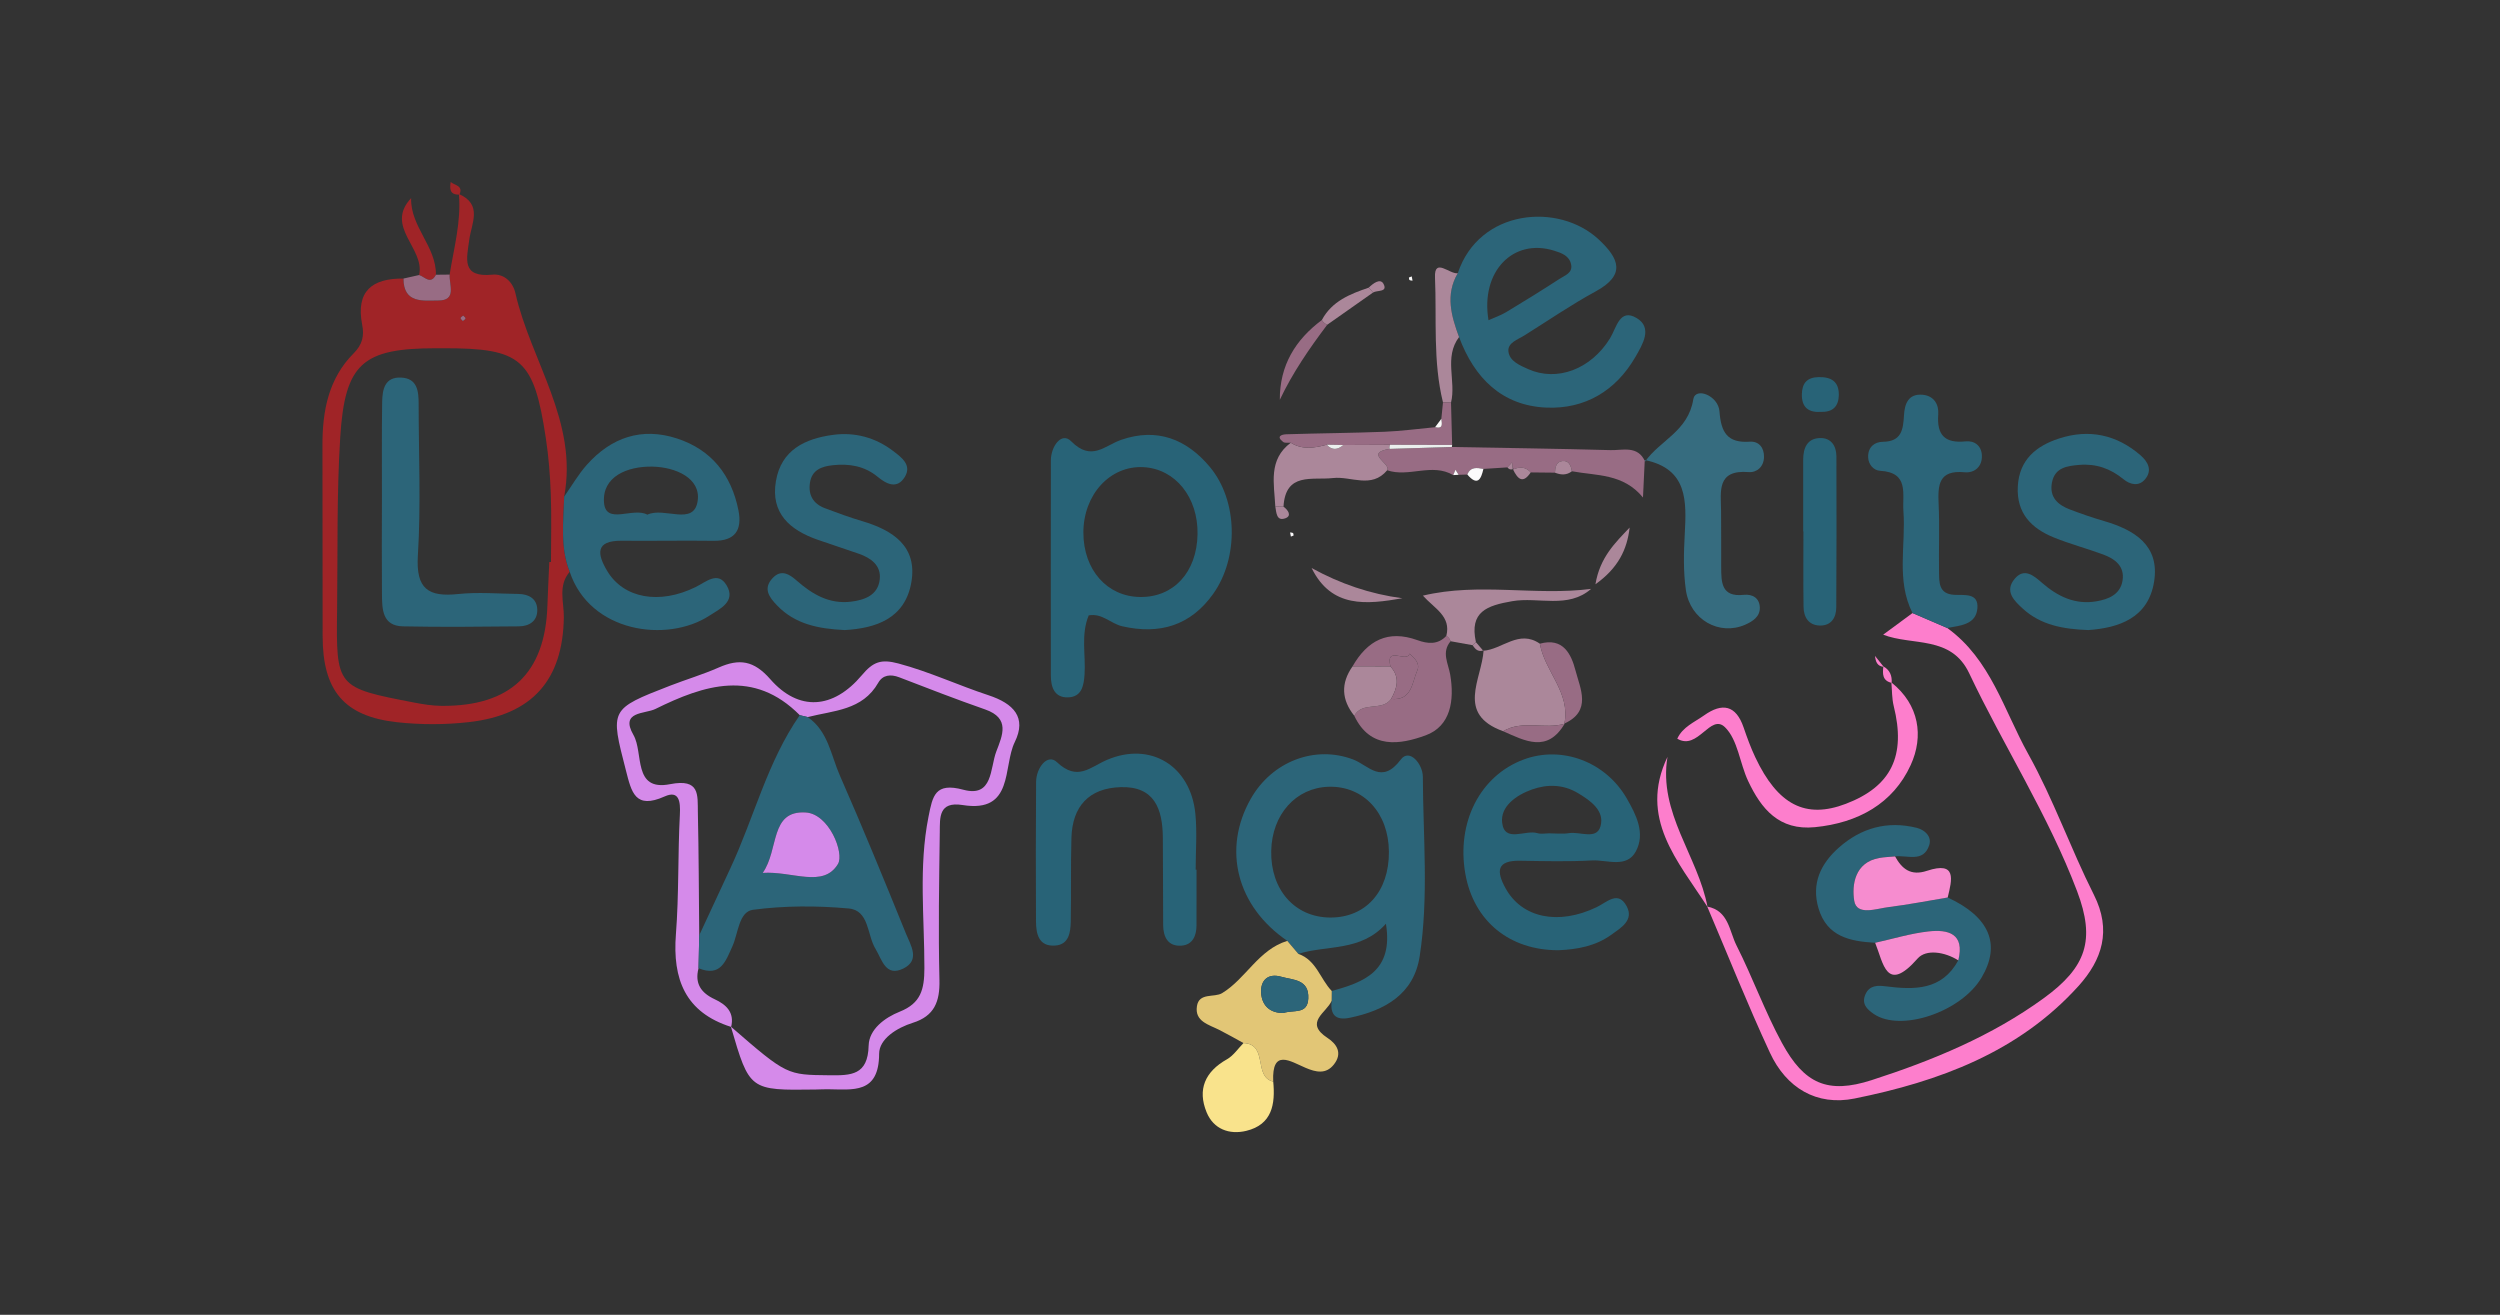 <?xml version="1.0" encoding="utf-8"?>
<!-- Generator: Adobe Illustrator 16.0.0, SVG Export Plug-In . SVG Version: 6.00 Build 0)  -->
<!DOCTYPE svg PUBLIC "-//W3C//DTD SVG 1.1//EN" "http://www.w3.org/Graphics/SVG/1.1/DTD/svg11.dtd">
<svg version="1.1" id="Calque_1" xmlns="http://www.w3.org/2000/svg" xmlns:xlink="http://www.w3.org/1999/xlink" x="0px" y="0px"
	 width="234.249px" height="123.196px" viewBox="865.541 0 234.249 123.196" enable-background="new 865.541 0 234.249 123.196"
	 xml:space="preserve">
<rect x="865.541" y="0" width="234.249" height="123.196" fill="#333333" stroke="none"/>
<g>
	<path fill="#A02427" d="M918.922,53.575c-1.123,1.301-0.528,2.858-0.55,4.283c-0.09,5.832-2.93,9.125-8.896,9.804
		c-2.213,0.251-4.498,0.253-6.712,0.012c-4.985-0.545-6.986-2.965-6.993-8.064c-0.007-5.976-0.01-11.952-0.016-17.928
		c-0.004-3.196,0.577-6.228,2.926-8.578c0.826-0.827,1-1.64,0.797-2.67c-0.616-3.146,0.924-4.367,3.867-4.333
		c-0.004,2.383,1.896,2.051,3.256,2.057c1.771,0.007,1.02-1.468,1.07-2.427c0.401-2.504,1.096-4.975,0.869-7.552
		c2.247,0.986,1.175,2.754,0.972,4.279c-0.232,1.758-0.782,3.57,2.167,3.277c1.088-0.107,1.918,0.69,2.154,1.727
		c1.45,6.374,5.889,12.034,4.572,19.065C918.339,48.893,918.014,51.279,918.922,53.575z M917.01,52.661c0.054,0,0.106,0,0.159,0.001
		c0-2.123,0.061-4.248-0.019-6.367c-0.063-1.746-0.201-3.499-0.462-5.225c-1.119-7.442-2.274-8.441-9.535-8.44
		c-0.249,0-0.5,0-0.749,0c-6.871,0.003-8.546,1.39-8.983,8.33c-0.338,5.355-0.225,10.739-0.293,16.11
		c-0.095,7.344-0.088,7.35,7.208,8.758c0.854,0.165,1.729,0.305,2.595,0.311c6.428,0.044,9.683-3.051,9.901-9.358
		C916.879,55.407,916.95,54.034,917.01,52.661z M908.942,29.568c-0.09,0.08-0.242,0.157-0.247,0.242
		c-0.007,0.085,0.139,0.179,0.217,0.27c0.089-0.081,0.243-0.157,0.248-0.242C909.165,29.752,909.021,29.658,908.942,29.568z"/>
	<path fill="#D58AEA" d="M934.048,96.222c-4.299-1.363-5.501-4.468-5.174-8.684c0.289-3.726,0.173-7.482,0.371-11.218
		c0.064-1.219-0.072-2.3-1.426-1.694c-2.774,1.242-3.104-0.396-3.629-2.435c-1.478-5.745-1.539-5.736,4.132-7.94
		c1.512-0.587,3.075-1.049,4.557-1.703c1.935-0.853,3.29-0.674,4.84,1.095c2.657,3.031,5.882,2.821,8.578-0.379
		c1.051-1.247,1.785-1.534,3.422-1.097c2.913,0.777,5.616,2.046,8.447,2.978c2.356,0.776,3.593,2.079,2.461,4.382
		c-1.131,2.302-0.056,6.681-4.883,5.905c-2.268-0.364-2.128,1.182-2.146,2.529c-0.063,4.621-0.141,9.245-0.032,13.863
		c0.049,2.017-0.467,3.375-2.49,4.01c-1.498,0.471-3.157,1.507-3.161,2.904c-0.011,3.801-2.467,3.342-4.835,3.323
		c-0.374-0.003-0.749,0.021-1.124,0.026c-6.186,0.087-6.186,0.087-7.931-5.892c5.267,4.579,5.267,4.512,9.217,4.557
		c2.044,0.023,3.623,0.007,3.691-2.781c0.038-1.526,1.51-2.619,2.913-3.178c1.979-0.788,2.309-2.082,2.311-4.081
		c0.007-4.727-0.555-9.473,0.386-14.192c0.387-1.945,0.607-3.24,3.266-2.522c2.788,0.753,2.487-2.021,3.086-3.586
		c0.577-1.513,1.324-3.113-1.047-3.939c-2.703-0.942-5.375-1.98-8.048-3.011c-0.815-0.314-1.548-0.224-1.964,0.506
		c-1.482,2.608-4.194,2.598-6.615,3.222c-0.246-0.059-0.492-0.118-0.738-0.177c-4.33-4.353-8.945-2.846-13.537-0.581
		c-0.969,0.477-3.338,0.2-2.051,2.432c0.967,1.675-0.082,5.303,3.428,4.613c2.828-0.556,2.574,1.019,2.608,2.625
		c0.085,3.846,0.091,7.695,0.128,11.542c-0.021,1.025-0.044,2.05-0.064,3.076c-0.377,1.436,0.229,2.313,1.525,2.914
		C933.57,94.123,934.385,94.859,934.048,96.222z"/>
	<path fill="#2C6579" d="M986.168,88.162c-4.738-3.224-6.117-8.576-3.431-13.315c1.984-3.505,6.022-5.047,9.597-3.683
		c1.451,0.554,2.671,2.399,4.467-0.003c0.802-1.071,2.054,0.423,2.06,1.616c0.021,5.61,0.562,11.249-0.295,16.822
		c-0.547,3.567-3.273,5.085-6.558,5.767c-1.335,0.278-1.849-0.302-1.688-1.598c0.002-0.303,0.005-0.607,0.008-0.912
		c2.997-0.831,5.796-1.832,5.076-6.305c-2.353,2.64-5.504,1.974-8.208,2.826C986.853,88.972,986.51,88.567,986.168,88.162z
		 M995.682,79.809c-0.025-3.643-2.377-6.18-5.643-6.09c-3.072,0.084-5.321,2.597-5.386,6.021c-0.068,3.632,2.208,6.208,5.51,6.233
		C993.503,85.998,995.708,83.536,995.682,79.809z"/>
	<path fill="#286377" d="M967.554,57.659c-0.753,1.822-0.268,3.708-0.391,5.543c-0.073,1.083-0.278,2.101-1.544,2.141
		c-1.272,0.04-1.612-0.944-1.613-2.042c-0.005-6.721-0.009-13.441,0.002-20.163c0.002-1.306,0.997-2.707,1.899-1.793
		c1.906,1.93,3.133,0.407,4.691-0.133c3.354-1.164,6.135-0.067,8.314,2.549c2.621,3.146,2.718,8.485,0.311,11.875
		c-2.128,2.993-5.039,3.847-8.539,3.043C969.629,58.436,968.813,57.435,967.554,57.659z M977.75,50.057
		c0.062-3.467-2.086-6.127-5.07-6.285c-3.125-0.165-5.633,2.574-5.626,6.146c0.008,3.476,2.212,5.977,5.309,6.02
		C975.519,55.98,977.688,53.611,977.75,50.057z"/>
	<path fill="#2C6579" d="M1002.135,25.598c1.999-6.021,9.464-6.661,13.213-3.153c1.921,1.797,2.546,3.313-0.294,4.86
		c-2.293,1.25-4.458,2.734-6.674,4.123c-0.622,0.39-1.587,0.684-1.502,1.495c0.095,0.912,1.073,1.314,1.854,1.663
		c2.7,1.208,5.875,0.015,7.664-2.879c0.615-0.998,0.9-2.854,2.495-1.908c1.522,0.903,0.567,2.467-0.107,3.637
		c-1.842,3.189-4.738,4.905-8.335,4.756c-4.184-0.173-6.769-2.785-8.193-6.609C1001.522,29.603,1000.951,27.618,1002.135,25.598z
		 M1005.012,30.004c0.586-0.263,1.154-0.454,1.656-0.756c1.688-1.017,3.364-2.053,5.017-3.128c0.477-0.311,1.22-0.537,1.073-1.319
		c-0.153-0.833-0.886-1.091-1.595-1.313C1007.327,22.288,1004.252,25.425,1005.012,30.004z"/>
	<path fill="#2C6579" d="M918.922,53.575c-0.908-2.295-0.583-4.682-0.516-7.047c0.709-1.003,1.325-2.088,2.14-2.997
		c2.278-2.542,5.118-3.524,8.423-2.448c3.242,1.056,5.11,3.431,5.766,6.744c0.359,1.829-0.304,2.873-2.331,2.846
		c-2.865-0.039-5.732,0.022-8.6-0.007c-2.523-0.025-2.306,1.266-1.367,2.834c1.534,2.566,4.89,3.181,8.293,1.502
		c0.994-0.49,2.074-1.52,2.891-0.162c0.914,1.523-0.643,2.217-1.605,2.844C928.037,60.279,920.815,59.267,918.922,53.575z
		 M926.196,48.225c1.595-0.755,4.363,1.107,4.717-1.289c0.313-2.133-2.072-3.173-4.247-3.214c-2.341-0.044-4.708,0.932-4.531,3.351
		C922.292,49.234,924.856,47.484,926.196,48.225z"/>
	<path fill="#286377" d="M1011.565,89.036c-4.59,0.008-7.935-2.735-8.72-7.148c-0.857-4.824,1.38-9.211,5.473-10.726
		c3.563-1.318,7.661,0.195,9.654,3.657c0.875,1.52,1.753,3.255,0.855,4.941c-0.867,1.632-2.706,0.787-4.114,0.863
		c-2.241,0.122-4.495,0.065-6.743,0.027c-2.212-0.037-2.231,0.998-1.362,2.577c1.527,2.776,4.936,3.508,8.544,1.771
		c0.967-0.464,2.013-1.597,2.815-0.07c0.686,1.3-0.545,2.008-1.445,2.657C1015.05,88.647,1013.339,88.963,1011.565,89.036z
		 M1010.706,78.083c0.62,0,1.253,0.08,1.855-0.018c1.018-0.165,2.571,0.65,2.941-0.624c0.425-1.46-0.902-2.406-2.109-3.128
		c-1.378-0.823-2.855-0.851-4.301-0.34c-1.465,0.519-2.976,1.583-2.801,3.105c0.222,1.932,2.17,0.642,3.302,0.988
		C1009.937,78.171,1010.334,78.083,1010.706,78.083z"/>
	<path fill="#286377" d="M977.656,81.486c0,1.743,0.006,3.487-0.003,5.229c-0.006,0.965-0.358,1.81-1.397,1.89
		c-1.266,0.098-1.717-0.795-1.727-1.922c-0.023-2.739-0.003-5.479-0.03-8.219c-0.027-2.637-0.763-4.804-3.946-4.71
		c-2.98,0.087-4.538,1.801-4.62,4.758c-0.074,2.613-0.014,5.229-0.063,7.844c-0.021,1.015-0.172,2.152-1.463,2.242
		c-1.525,0.107-1.789-1.069-1.794-2.263c-0.02-4.358-0.023-8.717,0.009-13.075c0.01-1.291,1.054-2.698,1.953-1.846
		c1.926,1.825,3.101,0.467,4.684-0.211c4.086-1.751,7.847,0.555,8.288,5.057c0.169,1.726,0.027,3.482,0.027,5.225
		C977.601,81.486,977.628,81.486,977.656,81.486z"/>
	<path fill="#FD7ECC" d="M1025.507,84.945c2.013,0.376,2.066,2.305,2.745,3.647c1.514,2.997,2.656,6.188,4.258,9.132
		c2.082,3.827,4.283,4.815,8.403,3.484c5.697-1.839,11.25-4.126,16.14-7.688c3.994-2.909,4.838-5.452,3.109-10.02
		c-2.697-7.125-6.857-13.547-10.106-20.409c-1.695-3.585-5.317-2.552-8.063-3.622c0.919-0.674,1.837-1.349,2.75-2.027
		c1.081,0.464,2.166,0.931,3.25,1.399c4.076,2.936,5.324,7.741,7.598,11.817c2.355,4.224,3.967,8.855,6.148,13.185
		c1.68,3.333,0.769,6.095-1.441,8.544c-5.604,6.206-13.064,8.944-20.977,10.543c-3.576,0.723-6.409-1-7.935-4.284
		C1029.295,94.142,1027.455,89.518,1025.507,84.945z"/>
	<path fill="#2C6579" d="M944.7,59.037c-2.509-0.117-4.673-0.565-6.346-2.306c-0.727-0.757-1.354-1.577-0.414-2.57
		c0.824-0.873,1.606-0.326,2.275,0.261c1.453,1.275,3.04,2.197,5.051,1.956c1.289-0.155,2.543-0.606,2.707-2.092
		c0.145-1.297-0.813-1.996-1.946-2.395c-1.287-0.454-2.591-0.866-3.878-1.318c-2.596-0.911-4.42-2.48-3.904-5.498
		c0.496-2.917,2.734-3.983,5.372-4.331c2.053-0.27,3.967,0.26,5.62,1.52c0.778,0.594,1.775,1.316,1.073,2.442
		c-0.713,1.145-1.691,0.667-2.527-0.025c-1.235-1.023-2.675-1.256-4.209-1.092c-1.05,0.111-1.974,0.442-2.146,1.672
		c-0.16,1.135,0.32,1.944,1.386,2.349c1.158,0.44,2.325,0.868,3.514,1.22c2.882,0.856,5.19,2.36,4.604,5.738
		C950.335,57.999,947.556,58.871,944.7,59.037z"/>
	<path fill="#2C6579" d="M1061.215,59.037c-2.381-0.086-4.444-0.475-6.108-1.98c-0.845-0.763-1.777-1.661-0.783-2.833
		c0.899-1.061,1.792-0.274,2.553,0.387c1.472,1.282,3.115,2.077,5.11,1.73c1.136-0.197,2.232-0.641,2.437-1.952
		c0.21-1.356-0.729-2.034-1.844-2.443c-1.514-0.557-3.082-0.974-4.576-1.578c-2.119-0.856-3.527-2.271-3.396-4.789
		c0.133-2.511,1.729-3.792,3.851-4.487c2.802-0.918,5.403-0.379,7.651,1.571c0.712,0.617,1.127,1.425,0.411,2.259
		c-0.591,0.69-1.409,0.477-2.01-0.018c-1.221-1.007-2.584-1.476-4.143-1.344c-1.136,0.096-2.298,0.242-2.563,1.666
		c-0.254,1.37,0.561,2.088,1.7,2.518c1.043,0.394,2.101,0.763,3.171,1.074c2.87,0.834,5.244,2.285,4.704,5.676
		C1066.834,57.928,1064.058,58.833,1061.215,59.037z"/>
	<path fill="#366C7F" d="M1019.687,43.247c1.39-1.991,4.032-2.821,4.517-5.84c0.188-1.17,2.341-0.355,2.452,1.146
		c0.146,1.954,0.728,2.979,2.843,2.833c0.846-0.059,1.351,0.563,1.329,1.446c-0.021,0.908-0.679,1.463-1.434,1.402
		c-3.025-0.241-2.61,1.809-2.589,3.659c0.021,1.741,0.002,3.482,0.011,5.223c0.006,1.423-0.006,2.85,2.102,2.621
		c0.852-0.092,1.496,0.313,1.518,1.199c0.021,0.847-0.676,1.294-1.369,1.598c-2.424,1.061-5.158-0.456-5.559-3.245
		c-0.246-1.709-0.203-3.479-0.108-5.211c0.169-3.124,0.292-6.144-3.744-6.975C1019.653,43.102,1019.687,43.247,1019.687,43.247z"/>
	<path fill="#2C6579" d="M1047.992,58.842c-1.084-0.468-2.169-0.936-3.25-1.399c-1.544-3.061-0.616-6.35-0.851-9.534
		c-0.119-1.636,0.562-3.638-2.188-3.796c-0.592-0.034-1.108-0.578-1.119-1.297c-0.014-0.91,0.574-1.411,1.385-1.42
		c1.771-0.019,1.896-1.17,1.976-2.501c0.063-1.051,0.4-2.028,1.751-1.905c1.064,0.097,1.526,0.919,1.458,1.834
		c-0.148,1.939,0.614,2.732,2.556,2.533c0.839-0.086,1.475,0.403,1.53,1.273c0.066,1.067-0.667,1.712-1.613,1.621
		c-2.432-0.234-2.521,1.176-2.438,2.979c0.099,2.109,0.004,4.226,0.038,6.338c0.018,0.98-0.048,2.078,1.403,2.166
		c0.946,0.057,2.305-0.221,2.193,1.248C1050.705,58.541,1049.208,58.616,1047.992,58.842z"/>
	<path fill="#E2C676" d="M990.326,92.856c-0.003,0.305-0.006,0.609-0.008,0.912c-0.459,1.119-2.628,2.02-0.393,3.484
		c0.903,0.591,1.417,1.446,0.608,2.48c-0.749,0.959-1.699,0.732-2.665,0.32c-1.44-0.614-3.169-1.829-3.027,1.292
		c-1.903-0.45-0.435-3.504-2.786-3.611c-0.758-0.414-1.507-0.846-2.276-1.235c-0.979-0.495-2.31-0.789-2.086-2.222
		c0.2-1.299,1.63-0.778,2.358-1.219c2.232-1.35,3.404-4.073,6.109-4.897c0.348,0.407,0.689,0.811,1.032,1.217
		C988.881,89.958,989.242,91.732,990.326,92.856z M985.798,94.918c0.962-0.322,2.262,0.166,2.33-1.366
		c0.082-1.813-1.452-1.717-2.537-2.032c-1.217-0.354-1.954,0.313-1.884,1.509C983.782,94.294,984.623,94.938,985.798,94.918z"/>
	<path fill="#FD7ECC" d="M1042.761,63.942c2.632,2.104,3.039,5.056,1.814,7.738c-1.651,3.618-4.943,5.429-8.976,5.826
		c-3.363,0.332-5.026-1.708-6.259-4.325c-0.787-1.672-0.963-3.866-2.173-5.044c-1.363-1.327-2.536,2.237-4.466,1.078
		c0.505-1.104,1.6-1.536,2.502-2.177c1.711-1.217,2.995-0.983,3.718,1.136c0.322,0.941,0.664,1.883,1.089,2.781
		c2.115,4.477,4.723,5.802,8.49,4.361c4.262-1.628,5.648-4.502,4.48-9.169C1042.805,65.438,1042.829,64.679,1042.761,63.942z"/>
	<path fill="#986C84" d="M1001.463,60.083c-0.883,1.044-0.216,2.077-0.035,3.148c0.396,2.351,0.069,4.808-2.313,5.674
		c-2.349,0.854-5.172,1.352-6.677-1.834c0.75-1.397,2.603-0.385,3.444-1.579c1.976,0.182,1.956-1.534,2.461-2.677
		c0.282-0.64-0.255-1.148-0.729-1.569c-0.251,0.915-2.276-0.812-1.788,1.201c-1.185-0.003-2.368-0.006-3.553-0.009
		c1.385-2.411,3.3-3.46,6.082-2.454c0.938,0.339,1.911,0.456,2.705-0.402C1001.258,59.699,1001.394,59.865,1001.463,60.083z"/>
	<path fill="#AB879A" d="M1004.521,60.976c1.78-0.12,3.34-2.024,5.306-0.661c0.448,2.592,2.892,4.571,2.297,7.483
		c0,0,0.024,0.018,0.022,0.017c-1.883,0.554-3.944-0.382-5.763,0.699c-4.442-1.601-2-4.863-1.828-7.577L1004.521,60.976z"/>
	<path fill="#286377" d="M1034.5,49.798c0-2.232,0.002-4.465-0.001-6.698c-0.002-1.109,0.361-2.035,1.601-2.055
		c1.022-0.017,1.509,0.741,1.512,1.729c0.011,4.713,0.019,9.426-0.013,14.138c-0.006,0.958-0.471,1.729-1.545,1.701
		c-1.047-0.027-1.509-0.78-1.521-1.746c-0.033-2.356-0.012-4.712-0.012-7.069C1034.514,49.798,1034.507,49.798,1034.5,49.798z"/>
	<path fill="#986C84" d="M1019.687,43.247c0,0-0.032-0.145-0.033-0.145c-0.053,1.083-0.104,2.166-0.166,3.516
		c-1.852-2.268-4.365-2.03-6.658-2.461c-0.1-0.497-0.25-1.013-0.87-0.959c-0.609,0.054-0.688,0.586-0.718,1.091
		c-0.756-0.008-1.514-0.016-2.271-0.024c-0.479-0.537-1.047-0.54-1.657-0.274l0.091-0.187c0,0-0.124,0.167-0.121,0.164
		c-0.021-0.214-0.043-0.425-0.066-0.636c-0.143,0.154-0.286,0.308-0.429,0.461c-0.75,0.048-1.501,0.096-2.252,0.145
		c-0.603-0.111-1.204-0.222-1.506,0.526c-0.271,0.009-0.543,0.018-0.814,0.026c-0.098-0.159-0.195-0.319-0.294-0.478
		c-0.072,0.168-0.146,0.337-0.216,0.505c-1.988-1.17-4.164,0.244-6.188-0.453c0.394-0.632-2.221-1.604,0.227-2.003
		c1.943-0.059,3.89-0.119,5.835-0.178c4.954,0.092,9.909,0.157,14.862,0.293C1017.596,42.207,1019,41.71,1019.687,43.247z"/>
	<path fill="#F9E38C" d="M982.057,97.734c2.353,0.106,0.882,3.161,2.786,3.611c0.204,2.117-0.105,4.03-2.531,4.616
		c-1.588,0.383-3.065-0.165-3.711-1.736c-0.881-2.145-0.146-3.817,1.907-4.972C981.116,98.911,981.545,98.249,982.057,97.734z"/>
	<path fill="#AB879A" d="M1001.463,60.083c-0.069-0.217-0.205-0.384-0.401-0.5c0.469-1.85-1.107-2.553-2.196-3.772
		c5.274-1.257,10.564,0.043,15.764-0.634c-2.162,1.897-4.942,0.729-7.388,1.153c-2.363,0.411-4.035,0.977-3.408,3.836
		c-0.104,0.097-0.206,0.193-0.311,0.289C1002.836,60.332,1002.149,60.207,1001.463,60.083z"/>
	<path fill="#AB879A" d="M995.744,42.06c-2.446,0.4,0.167,1.372-0.226,2.004c-1.469,1.758-3.373,0.538-5.068,0.728
		c-1.961,0.221-4.458-0.576-4.646,2.684c-0.256-0.007-0.512-0.014-0.768-0.021c-0.106-2.134-0.684-4.381,1.451-5.971
		c1.086,0.685,2.22,0.495,3.359,0.186c0.514,0.553,1.037,0.482,1.568,0.028c1.456-0.006,2.913-0.013,4.369-0.021
		C995.726,41.8,995.712,41.927,995.744,42.06z"/>
	<path fill="#AB879A" d="M1002.135,25.598c-1.184,2.02-0.61,4.005,0.119,5.985c-1.434,1.901-0.255,4.124-0.753,6.141
		c-0.251-0.006-0.502-0.011-0.753-0.017c-0.953-3.859-0.583-7.819-0.748-11.726C999.92,24.094,1001.396,25.732,1002.135,25.598z"/>
	<path fill="#FD7ECC" d="M1021.784,70.918c-0.876,5.257,2.856,9.283,3.753,14.067C1022.78,80.698,1019.044,76.672,1021.784,70.918z"
		/>
	<path fill="#AB879A" d="M992.274,62.439c1.184,0.003,2.367,0.006,3.55,0.009c0.911,0.997,0.644,2.018,0.059,3.044
		c-0.843,1.193-2.694,0.181-3.444,1.579C991.238,65.567,991.156,64.024,992.274,62.439z"/>
	<path fill="#986C84" d="M1000.748,37.707c0.251,0.006,0.502,0.011,0.753,0.017c0.036,1.323,0.071,2.646,0.105,3.969
		c-1.939-0.005-3.882-0.01-5.821-0.015c-1.456,0.006-2.913,0.013-4.368,0.02c-0.521-0.01-1.046-0.02-1.569-0.028
		c-1.141,0.31-2.273,0.499-3.359-0.186c-0.242-0.019-0.552,0.051-0.714-0.072c-0.702-0.536-0.129-0.708,0.299-0.721
		c3.064-0.096,6.134-0.116,9.197-0.235c1.582-0.063,3.158-0.28,4.737-0.427c0.8,0.189,0.63-0.345,0.586-0.786
		C1000.646,38.73,1000.696,38.218,1000.748,37.707z"/>
	<path fill="#986C84" d="M1012.122,67.798c0.595-2.912-1.85-4.892-2.297-7.483c2.19-0.614,2.945,0.996,3.339,2.506
		C1013.611,64.535,1014.706,66.624,1012.122,67.798z"/>
	<path fill="#AB879A" d="M988.438,53.224c2.689,1.479,5.494,2.437,8.506,2.832C993.588,56.64,990.305,57.011,988.438,53.224z"/>
	<path fill="#986C84" d="M989.902,30.429c-1.671,2.217-3.244,4.498-4.443,7.035c-0.015-3.237,1.466-5.629,3.937-7.476
		C989.519,30.189,989.687,30.337,989.902,30.429z"/>
	<path fill="#A02427" d="M904.065,18.562c-0.086,2.673,2.357,4.526,2.322,7.181c-0.509,0.975-1.049,0.185-1.578,0.027
		C905.392,23.281,901.547,21.25,904.065,18.562z"/>
	<path fill="#986C84" d="M904.812,25.77c0.528,0.158,1.068,0.948,1.577-0.027c0.43-0.004,0.856-0.009,1.283-0.013
		c-0.052,0.96,0.699,2.435-1.071,2.428c-1.359-0.006-3.259,0.326-3.255-2.057C903.835,25.99,904.322,25.88,904.812,25.77z"/>
	<path fill="#286377" d="M1036.233,38.59c-1.196,0.095-1.885-0.375-1.858-1.659c0.021-1.038,0.497-1.573,1.572-1.596
		c1.182-0.026,1.907,0.419,1.89,1.679C1037.821,38.037,1037.305,38.614,1036.233,38.59z"/>
	<path fill="#AB879A" d="M1018.238,49.432c-0.24,2.057-1.063,3.784-3.204,5.313C1015.447,52.234,1016.884,50.856,1018.238,49.432z"
		/>
	<path fill="#986C84" d="M1006.383,68.514c1.817-1.081,3.88-0.145,5.763-0.699C1010.53,70.564,1008.443,69.427,1006.383,68.514z"/>
	<path fill="#AB879A" d="M989.396,29.988c0.942-1.767,2.641-2.44,4.394-3.035c0.138,0.15,0.274,0.302,0.409,0.454
		c-1.433,1.007-2.864,2.014-4.296,3.022C989.687,30.337,989.519,30.189,989.396,29.988z"/>
	<path fill="#EBEFEE" d="M995.785,41.678c1.939,0.005,3.882,0.009,5.821,0.015c0.002,0-0.027,0.19-0.027,0.19
		c-1.945,0.059-3.891,0.119-5.835,0.178C995.712,41.927,995.726,41.8,995.785,41.678z"/>
	<path fill="#AB879A" d="M985.036,47.454c0.256,0.007,0.512,0.014,0.768,0.021c0.432,0.315,0.803,0.856,0.178,1.086
		C985.137,48.872,985.139,48.022,985.036,47.454z"/>
	<path fill="#AB879A" d="M1011.24,44.289c0.028-0.505,0.107-1.037,0.718-1.091c0.62-0.054,0.771,0.462,0.87,0.959
		C1012.328,44.545,1011.792,44.511,1011.24,44.289z"/>
	<path fill="#FBFAFB" d="M1003.029,44.463c0.302-0.748,0.903-0.637,1.506-0.526C1004.315,44.924,1003.981,45.577,1003.029,44.463z"
		/>
	<path fill="#AB879A" d="M1007.313,43.991c0.61-0.265,1.179-0.263,1.657,0.274C1008.216,45.394,1007.737,44.855,1007.313,43.991z"/>
	<path fill="#FBF9F9" d="M997.555,26.003c0.089-0.035,0.177-0.07,0.264-0.105c0.025,0.134,0.053,0.268,0.077,0.402
		c-0.097-0.018-0.211-0.011-0.283-0.063C997.563,26.202,997.572,26.084,997.555,26.003z"/>
	<path fill="#FBFAFB" d="M986.751,50.177c-0.085,0.034-0.17,0.067-0.254,0.101c-0.025-0.13-0.05-0.259-0.075-0.389
		c0.094,0.017,0.205,0.01,0.274,0.061C986.744,49.985,986.734,50.099,986.751,50.177z"/>
	<path fill="#FBF9F9" d="M1000.594,39.242c0.044,0.441,0.214,0.975-0.586,0.786C1000.203,39.766,1000.397,39.504,1000.594,39.242z"
		/>
	<path fill="#AB879A" d="M993.788,26.953c0.411-0.397,1.087-0.917,1.387-0.354c0.424,0.799-0.59,0.578-0.978,0.807
		C994.063,27.255,993.926,27.104,993.788,26.953z"/>
	<path fill="#FD7ECC" d="M1042.012,62.439c0.607,0.341,0.827,0.875,0.776,1.546C1041.905,63.783,1041.932,63.125,1042.012,62.439z"
		/>
	<path fill="#AB879A" d="M1006.787,43.792c0.143-0.153,0.286-0.307,0.429-0.461c0.023,0.211,0.047,0.422,0.066,0.636
		C1007.074,44.025,1006.91,43.966,1006.787,43.792z"/>
	<path fill="#FD7ECC" d="M1041.228,61.458c0.272,0.342,0.545,0.684,0.817,1.025C1041.413,62.427,1041.286,61.971,1041.228,61.458z"
		/>
	<path fill="#AB879A" d="M1004.555,60.937c-0.507,0.186-0.789-0.101-1.027-0.483c0.1-0.093,0.202-0.189,0.306-0.286
		c0.229,0.27,0.459,0.539,0.688,0.809L1004.555,60.937z"/>
	<path fill="#FBFAFB" d="M1001.705,44.517c0.071-0.168,0.144-0.337,0.216-0.505c0.098,0.159,0.196,0.318,0.294,0.478
		C1002.045,44.49,1001.874,44.499,1001.705,44.517z"/>
	<path fill="#A02427" d="M908.589,18.231c-0.896,0.041-0.925-0.521-0.818-1.177C908.142,17.377,908.974,17.38,908.589,18.231z"/>
	<path fill="#2C6579" d="M1048.039,84.095c3.929,1.818,5.019,4.41,3.164,7.522c-1.914,3.215-7.57,5.115-10.095,3.388
		c-0.645-0.441-1.162-0.955-0.778-1.832c0.379-0.865,1.149-0.851,1.895-0.756c2.688,0.34,5.261,0.396,6.808-2.43
		c0.631-2.518-0.944-2.924-2.812-2.712c-1.678,0.19-3.319,0.696-4.979,1.063c-2.343-0.136-4.515-0.559-5.307-3.229
		c-0.689-2.328,0.212-4.181,1.896-5.679c2.085-1.854,4.549-2.543,7.297-1.864c0.769,0.189,1.444,0.818,1.182,1.625
		c-0.544,1.667-2.058,0.914-3.202,1.053c-0.486,0.046-0.981,0.06-1.466,0.144c-2.323,0.405-2.589,2.544-2.362,4.001
		c0.225,1.452,2.086,0.74,3.246,0.599C1044.373,84.765,1046.202,84.4,1048.039,84.095z"/>
	<path fill="#F68CCF" d="M1048.039,84.095c-1.837,0.305-3.666,0.669-5.513,0.895c-1.161,0.142-3.022,0.854-3.247-0.599
		c-0.227-1.457,0.039-3.596,2.362-4.001c0.483-0.084,0.979-0.098,1.467-0.144c0.656,1.188,1.486,1.845,2.982,1.351
		C1048.928,80.658,1048.44,82.439,1048.039,84.095z"/>
	<path fill="#F68CCF" d="M1041.242,88.339c1.657-0.367,3.301-0.873,4.979-1.063c1.866-0.212,3.441,0.194,2.812,2.712
		c-1.25-0.796-3.016-1.08-3.811-0.176C1042.285,93.15,1042.021,90.25,1041.242,88.339z"/>
	<path fill="#986C84" d="M908.942,29.568c0.078,0.09,0.223,0.184,0.218,0.27c-0.005,0.085-0.159,0.161-0.248,0.242
		c-0.078-0.09-0.224-0.185-0.217-0.27C908.7,29.725,908.854,29.648,908.942,29.568z"/>
	<path fill="#2C6579" d="M941.219,67.189c1.919,1.311,2.177,3.569,3.011,5.463c2.157,4.901,4.182,9.863,6.198,14.824
		c0.439,1.082,1.362,2.483-0.239,3.272c-1.67,0.822-1.996-0.823-2.618-1.847c-0.798-1.309-0.574-3.603-2.514-3.778
		c-2.967-0.268-6.014-0.268-8.96,0.123c-1.335,0.177-1.378,2.201-1.925,3.41c-0.649,1.436-1.113,2.912-3.18,2.064
		c0.021-1.026,0.042-2.051,0.063-3.077c0.976-2.097,1.945-4.196,2.924-6.292c2.222-4.755,3.452-9.959,6.5-14.34
		C940.726,67.072,940.973,67.13,941.219,67.189z M937.006,81.79c2.783-0.188,5.675,1.452,7.051-0.833
		c0.612-1.017-0.82-4.695-3.02-4.829C937.644,75.921,938.554,79.604,937.006,81.79z"/>
	<path fill="#2C6579" d="M985.798,94.918c-1.175,0.02-2.016-0.625-2.091-1.889c-0.07-1.195,0.667-1.862,1.884-1.509
		c1.085,0.315,2.619,0.219,2.537,2.032C988.06,95.084,986.76,94.596,985.798,94.918z"/>
	<path fill="#986C84" d="M995.883,65.492c0.585-1.027,0.854-2.047-0.059-3.044c-0.486-2.013,1.539-0.287,1.79-1.201
		c0.475,0.42,1.012,0.929,0.729,1.569C997.839,63.958,997.856,65.674,995.883,65.492z"/>
	<path fill="#EBEFEE" d="M989.848,41.669c0.523,0.009,1.048,0.018,1.569,0.028C990.885,42.151,990.36,42.222,989.848,41.669z"/>
	<path fill="#2C6579" d="M901.328,46.691c0.005-2.998-0.025-5.996,0.021-8.993c0.019-1.152,0.207-2.393,1.775-2.319
		c1.521,0.071,1.643,1.264,1.643,2.45c0.002,4.747,0.221,9.507-0.072,14.236c-0.192,3.119,0.973,3.892,3.783,3.595
		c1.854-0.196,3.743-0.03,5.617-0.008c0.982,0.012,1.767,0.431,1.789,1.482c0.023,1.052-0.746,1.546-1.722,1.555
		c-3.622,0.033-7.246,0.079-10.866,0c-1.938-0.042-1.952-1.605-1.965-3.003C901.304,52.688,901.323,49.689,901.328,46.691z"/>
	<path fill="#D58AEA" d="M937.006,81.79c1.548-2.186,0.638-5.869,4.031-5.662c2.198,0.134,3.632,3.813,3.02,4.829
		C942.681,83.242,939.789,81.602,937.006,81.79z"/>
</g>
</svg>
